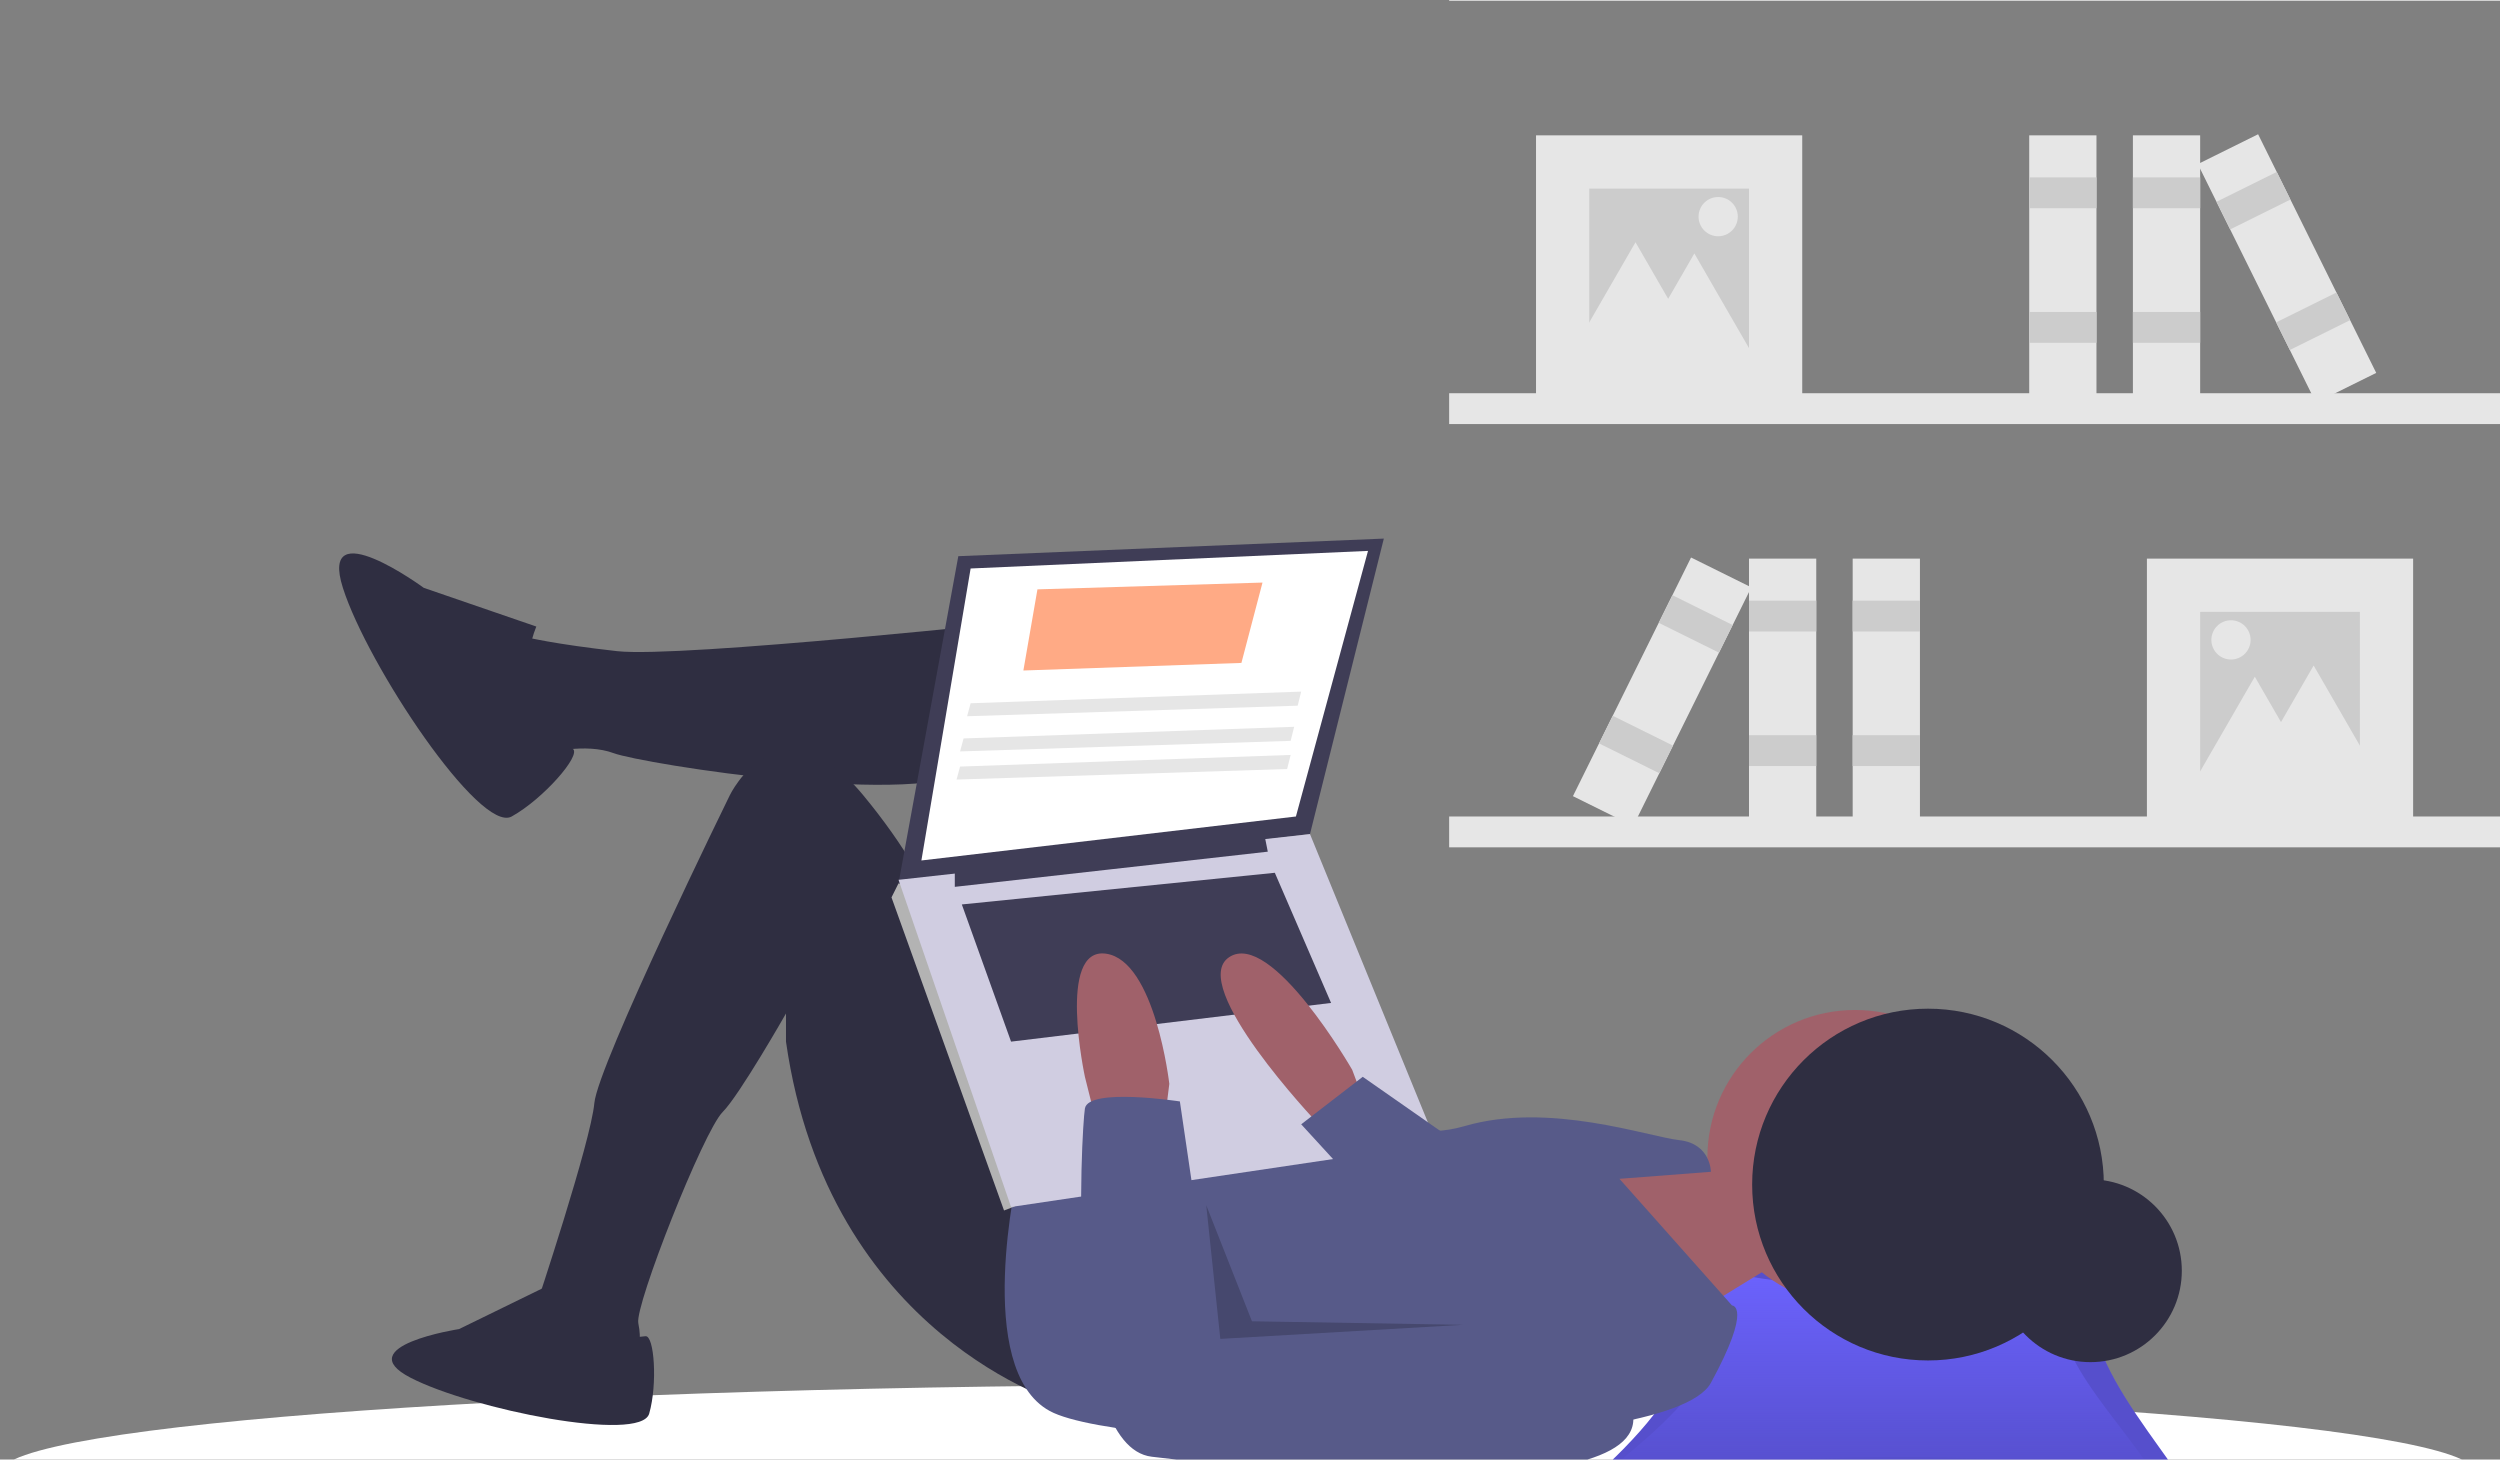 <svg width="346" height="202" viewBox="0 0 346 202" fill="none" xmlns="http://www.w3.org/2000/svg">
<rect x="0" y="0" width="346" height="202" fill="#808080" stroke="none"/>
<g clip-path="url(#clip0_7_58)">
<path d="M346 54.423H200.563V58.69H346V54.423Z" fill="#E6E6E6"/>
<path d="M249.43 18.732H212.586V55.587H249.43V18.732Z" fill="#E6E6E6"/>
<path d="M242.061 26.103H219.955V48.216H242.061V26.103Z" fill="#CCCCCC"/>
<path d="M304.502 18.732H295.194V55.587H304.502V18.732Z" fill="#E6E6E6"/>
<path d="M304.502 24.551H295.194V28.819H304.502V24.551Z" fill="#CCCCCC"/>
<path d="M304.502 43.172H295.194V47.44H304.502V43.172Z" fill="#CCCCCC"/>
<path d="M290.152 18.732H280.844V55.587H290.152V18.732Z" fill="#E6E6E6"/>
<path d="M290.152 24.551H280.844V28.819H290.152V24.551Z" fill="#CCCCCC"/>
<path d="M290.152 43.172H280.844V47.44H290.152V43.172Z" fill="#CCCCCC"/>
<path d="M312.522 18.58L304.18 22.711L320.528 55.739L328.869 51.608L312.522 18.58Z" fill="#E6E6E6"/>
<path d="M315.103 23.795L306.762 27.926L308.654 31.75L316.996 27.619L315.103 23.795Z" fill="#CCCCCC"/>
<path d="M323.363 40.483L315.021 44.614L316.914 48.438L325.256 44.307L323.363 40.483Z" fill="#CCCCCC"/>
<path d="M226.354 33.526L231.042 41.647L235.729 49.767H226.354H216.98L221.667 41.647L226.354 33.526Z" fill="#E6E6E6"/>
<path d="M234.499 35.077L239.186 43.198L243.873 51.319H234.499H225.124L229.811 43.198L234.499 35.077Z" fill="#E6E6E6"/>
<path d="M237.795 32.698C239.295 32.698 240.51 31.482 240.51 29.982C240.51 28.483 239.295 27.267 237.795 27.267C236.296 27.267 235.08 28.483 235.08 29.982C235.08 31.482 236.296 32.698 237.795 32.698Z" fill="#E6E6E6"/>
<path d="M200.563 0.111L346 0.111V-4.157L200.563 -4.157V0.111Z" fill="#E6E6E6"/>
<path d="M200.563 117.27L346 117.27V113.002L200.563 113.002V117.27Z" fill="#E6E6E6"/>
<path d="M297.133 114.166H333.977V77.312H297.133V114.166Z" fill="#E6E6E6"/>
<path d="M304.502 106.795H326.608V84.683H304.502V106.795Z" fill="#CCCCCC"/>
<path d="M242.061 114.166H251.369V77.312H242.061V114.166Z" fill="#E6E6E6"/>
<path d="M242.061 87.398H251.369V83.131H242.061V87.398Z" fill="#CCCCCC"/>
<path d="M242.061 106.019H251.369V101.752H242.061V106.019Z" fill="#CCCCCC"/>
<path d="M256.411 114.166H265.719V77.312H256.411V114.166Z" fill="#E6E6E6"/>
<path d="M256.411 87.398H265.719V83.131H256.411V87.398Z" fill="#CCCCCC"/>
<path d="M256.411 106.019H265.719V101.752H256.411V106.019Z" fill="#CCCCCC"/>
<path d="M217.694 110.188L226.036 114.319L242.383 81.29L234.041 77.159L217.694 110.188Z" fill="#E6E6E6"/>
<path d="M229.567 86.198L237.909 90.33L239.802 86.505L231.46 82.374L229.567 86.198Z" fill="#CCCCCC"/>
<path d="M221.308 102.887L229.649 107.018L231.542 103.193L223.201 99.062L221.308 102.887Z" fill="#CCCCCC"/>
<path d="M320.209 92.105L315.522 100.226L310.835 108.347H320.209H329.584L324.896 100.226L320.209 92.105Z" fill="#E6E6E6"/>
<path d="M312.065 93.657L307.377 101.778L302.69 109.899H312.065H321.44L316.752 101.778L312.065 93.657Z" fill="#E6E6E6"/>
<path d="M308.768 91.278C310.268 91.278 311.483 90.062 311.483 88.562C311.483 87.062 310.268 85.846 308.768 85.846C307.269 85.846 306.053 87.062 306.053 88.562C306.053 90.062 307.269 91.278 308.768 91.278Z" fill="#E6E6E6"/>
<path d="M171.324 216C265.944 216 342.649 210.551 342.649 203.829C342.649 197.106 265.944 191.657 171.324 191.657C76.704 191.657 0 197.106 0 203.829C0 210.551 76.704 216 171.324 216Z" fill="white"/>
<path d="M305.172 209.645C277.236 204.671 246.687 205.498 214.642 209.645C229.248 197.311 241.853 184.977 227.248 172.643C255.737 178.522 259.728 177.927 291.42 172.643C284.069 184.977 297.821 197.311 305.172 209.645Z" fill="#6C63FF"/>
<path opacity="0.2" d="M305.172 209.645C277.236 204.671 246.687 205.498 214.642 209.645C229.248 197.311 241.853 184.977 227.248 172.643C255.737 178.522 259.728 177.927 291.42 172.643C284.069 184.977 297.821 197.311 305.172 209.645Z" fill="black"/>
<path d="M298.358 204.383C274.627 200.413 248.677 201.073 221.456 204.383C233.863 194.538 244.571 184.692 232.164 174.847C256.365 179.54 259.755 179.065 286.676 174.847C280.432 184.692 292.113 194.538 298.358 204.383Z" fill="url(#paint0_linear_7_58)"/>
<path d="M289.319 188.52C296.302 188.52 301.963 182.857 301.963 175.872C301.963 168.887 296.302 163.224 289.319 163.224C282.336 163.224 276.675 168.887 276.675 175.872C276.675 182.857 282.336 188.52 289.319 188.52Z" fill="#2F2E41"/>
<path d="M231.92 161.202L240.681 162.663L245.062 175.321L232.408 183.111L217.806 161.202H231.434H231.92Z" fill="#A0616A"/>
<path d="M256.743 180.676C268.033 180.676 277.185 171.521 277.185 160.228C277.185 148.935 268.033 139.78 256.743 139.78C245.453 139.78 236.301 148.935 236.301 160.228C236.301 171.521 245.453 180.676 256.743 180.676Z" fill="#A0616A"/>
<path d="M143.825 85.739C143.825 85.739 94.18 91.094 85.419 90.121C76.658 89.147 72.764 88.173 72.764 88.173C72.764 88.173 66.924 95.963 69.844 99.371C71.479 101.335 73.459 102.984 75.684 104.239C75.684 104.239 81.038 102.779 84.932 104.239C88.826 105.7 128.25 112.029 135.064 106.187C141.878 100.345 143.825 85.739 143.825 85.739Z" fill="#2F2E41"/>
<path d="M147.232 194.308C147.232 194.308 114.622 185.058 108.781 144.162V140.267C108.781 140.267 102.329 151.59 100.02 153.899C97.343 156.577 87.852 180.676 88.339 183.111C88.826 185.545 88.339 186.519 88.339 186.519L74.224 185.058V180.676C74.224 180.676 81.769 158.037 82.255 152.682C82.742 147.326 100.994 110.082 100.994 110.082C100.994 110.082 107.808 95.963 119.489 110.082C131.17 124.201 132.144 133.938 132.144 133.938L147.232 163.149L147.232 194.308Z" fill="#2F2E41"/>
<path d="M74.224 86.713L58.649 81.357C58.649 81.357 44.048 70.646 47.455 81.357C50.862 92.068 66.437 115.437 70.817 113.003C75.198 110.569 80.466 104.526 79.292 103.653C78.118 102.779 70.331 96.45 74.224 86.713Z" fill="#2F2E41"/>
<path d="M76.107 177.802L63.534 183.944C63.534 183.944 48.33 186.284 56.809 190.671C65.288 195.058 88.68 199.738 89.849 195.643C91.019 191.549 90.555 184.753 89.325 184.933C88.095 185.114 79.616 185.991 76.107 177.802Z" fill="#2F2E41"/>
<path d="M140.905 162.176C140.905 162.176 134.577 189.44 145.285 195.282C155.993 201.125 230.947 202.098 236.788 191.387C242.628 180.676 239.708 180.676 239.708 180.676L224.133 163.149L236.788 162.176C236.788 162.176 236.788 158.281 232.407 157.794C228.027 157.307 214.399 152.439 202.718 155.847C191.036 159.255 184.222 149.031 184.222 149.031L140.905 162.176Z" fill="#575A89"/>
<path d="M132.63 76.975L124.356 122.253L181.302 115.437L191.523 74.541L132.63 76.975Z" fill="#3F3D56"/>
<path d="M134.334 78.679L127.52 119.089L179.355 113.003L189.333 76.245L134.334 78.679Z" fill="white"/>
<path d="M126.303 122.74L124.356 122.253L123.383 124.201L138.958 167.531L140.423 166.971L140.904 164.123L126.303 122.74Z" fill="#B3B3B3"/>
<path d="M124.356 121.766L139.931 167.044L198.824 158.281L181.302 115.437L124.356 121.766Z" fill="#D0CDE1"/>
<path d="M132.144 120.306V122.74L175.461 117.872L174.975 115.437L132.144 120.306Z" fill="#3F3D56"/>
<path d="M133.117 125.175L139.931 144.162L184.222 138.807L176.435 120.793L133.117 125.175Z" fill="#3F3D56"/>
<path d="M188.603 151.952L187.143 148.057C187.143 148.057 175.948 128.582 170.108 132.477C164.267 136.372 182.276 155.36 182.276 155.36H188.116L188.603 151.952Z" fill="#A0616A"/>
<path d="M151.612 154.873L150.152 149.031C150.152 149.031 146.258 131.017 153.072 131.99C159.887 132.964 161.833 150.004 161.833 150.004L161.347 153.899L151.612 154.873Z" fill="#A0616A"/>
<path d="M163.294 152.439C163.294 152.439 150.639 150.491 150.152 153.412C149.665 156.333 147.232 200.151 159.4 201.611C171.568 203.072 231.921 209.401 225.593 194.308C219.266 179.216 209.532 181.163 209.532 181.163L168.161 185.545L163.294 152.439Z" fill="#575A89"/>
<path d="M201.501 158.037L188.603 149.031L180.085 155.603L190.793 167.288L201.501 158.037Z" fill="#575A89"/>
<path opacity="0.2" d="M166.944 166.801L168.891 185.302L202.474 183.354L173.271 182.867L166.944 166.801Z" fill="black"/>
<path d="M266.834 188.287C280.274 188.287 291.17 177.388 291.17 163.944C291.17 150.5 280.274 139.601 266.834 139.601C253.394 139.601 242.498 150.5 242.498 163.944C242.498 177.388 253.394 188.287 266.834 188.287Z" fill="#2F2E41"/>
<path d="M141.635 92.798L171.811 91.748L174.731 80.627L143.582 81.567L141.635 92.798Z" fill="#FFAA85"/>
<path d="M133.847 99.128L179.599 97.667L180.085 95.719L134.334 97.331L133.847 99.128Z" fill="#E6E6E6"/>
<path d="M132.874 103.996L178.625 102.535L179.112 100.588L133.36 102.199L132.874 103.996Z" fill="#E6E6E6"/>
<path d="M132.387 107.891L178.138 106.43L178.625 104.483L132.874 106.094L132.387 107.891Z" fill="#E6E6E6"/>
</g>
<defs>
<linearGradient id="paint0_linear_7_58" x1="259.907" y1="174.847" x2="259.907" y2="204.383" gradientUnits="userSpaceOnUse">
<stop stop-color="#6C63FF"/>
<stop offset="1" stop-color="#6C63FF" stop-opacity="0"/>
</linearGradient>
<clipPath id="clip0_7_58">
<rect width="346" height="255" fill="white" transform="translate(0 -40)"/>
</clipPath>
</defs>
</svg>
